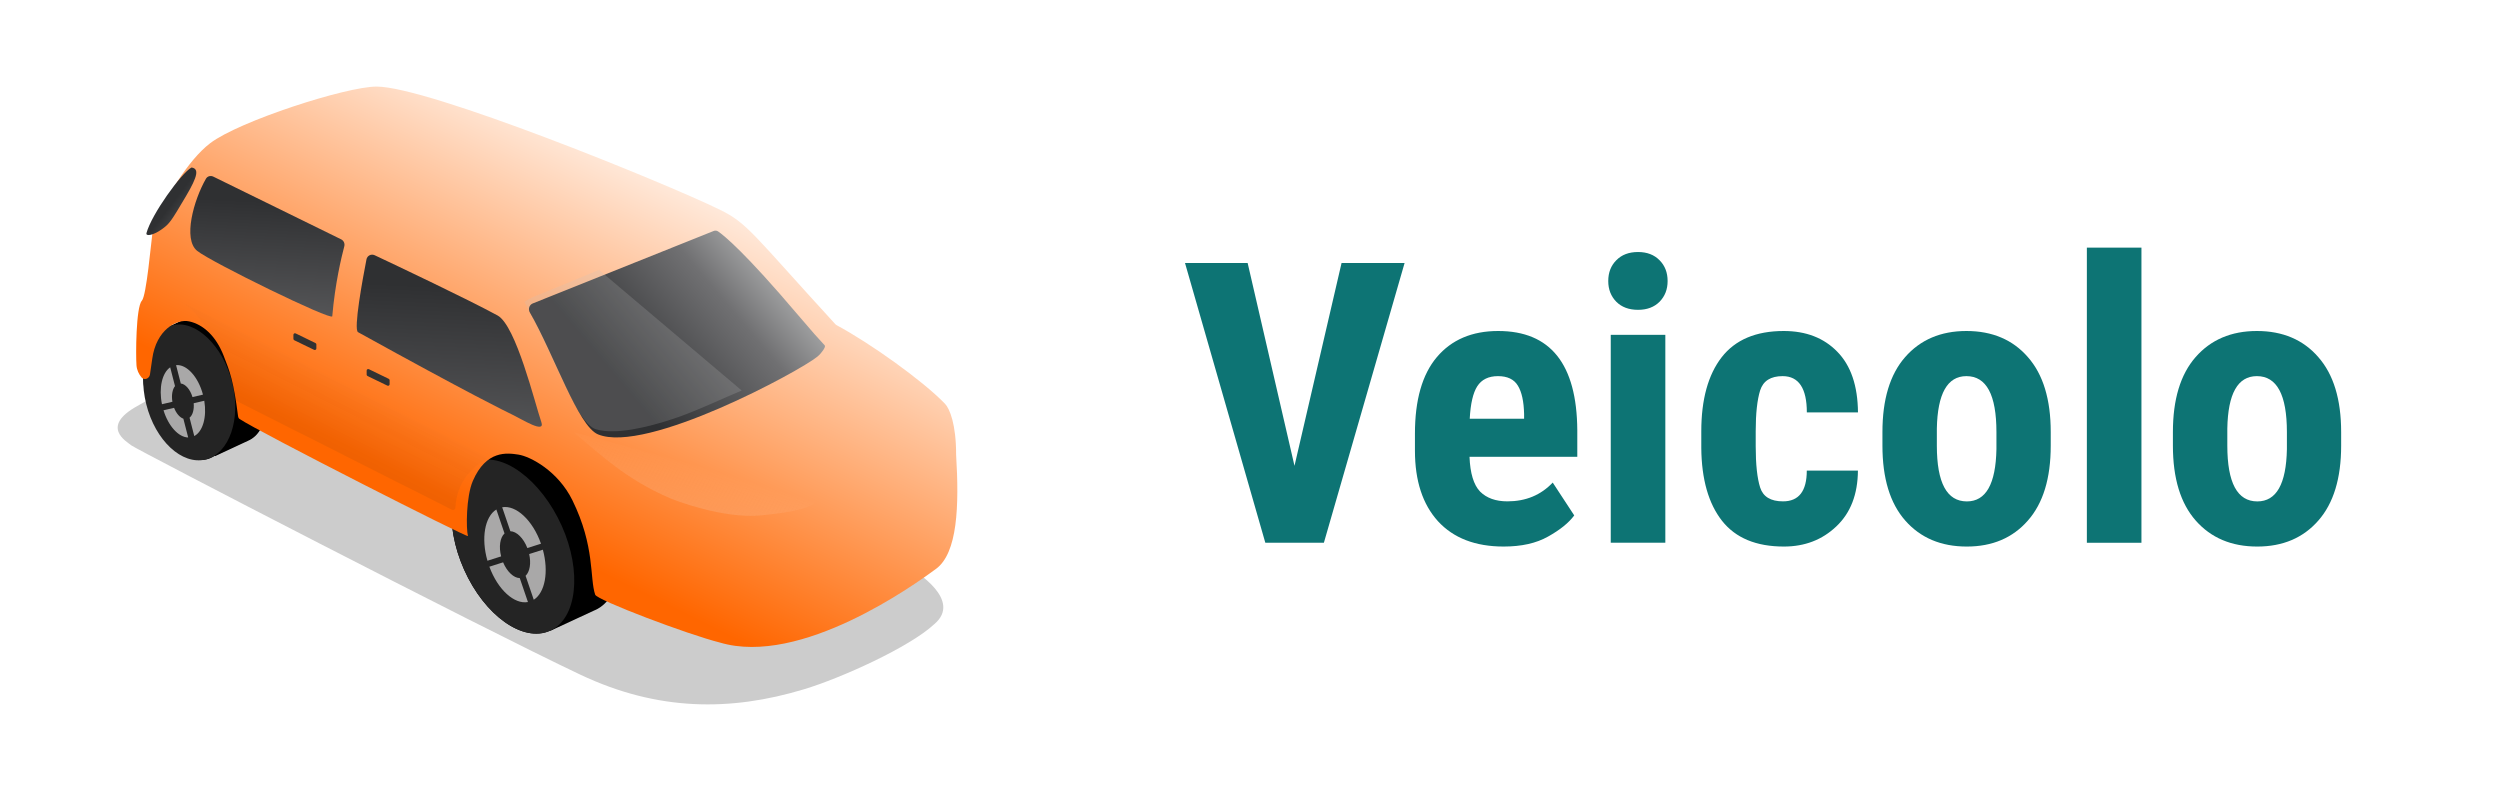 <?xml version="1.0" encoding="UTF-8" standalone="no"?>
<!-- Created with Inkscape (http://www.inkscape.org/) -->

<svg
   width="170"
   height="54"
   viewBox="0 0 44.979 14.287"
   version="1.1"
   id="svg1"
   inkscape:version="1.3.2 (091e20ef0f, 2023-11-25)"
   sodipodi:docname="veichle-logo-show.svg"
   xml:space="preserve"
   xmlns:inkscape="http://www.inkscape.org/namespaces/inkscape"
   xmlns:sodipodi="http://sodipodi.sourceforge.net/DTD/sodipodi-0.dtd"
   xmlns="http://www.w3.org/2000/svg"
   xmlns:svg="http://www.w3.org/2000/svg"><sodipodi:namedview
     id="namedview1"
     pagecolor="#ffffff"
     bordercolor="#000000"
     borderopacity="0.25"
     inkscape:showpageshadow="false"
     inkscape:pageopacity="0.0"
     inkscape:pagecheckerboard="0"
     inkscape:deskcolor="#d1d1d1"
     inkscape:document-units="px"
     inkscape:zoom="3.026175"
     inkscape:cx="212.47945"
     inkscape:cy="-11.07008"
     inkscape:window-width="2528"
     inkscape:window-height="1404"
     inkscape:window-x="2592"
     inkscape:window-y="0"
     inkscape:window-maximized="1"
     inkscape:current-layer="layer1" /><defs
     id="defs1"><inkscape:path-effect
   effect="fillet_chamfer"
   id="path-effect1"
   is_visible="true"
   lpeversion="1"
   nodesatellites_param="F,0,0,1,0,16.416,0,1 @ F,0,0,1,0,17.567,0,1 @ F,0,0,1,0,16.166,0,1 @ F,0,0,1,0,12.027,0,1"
   radius="0"
   unit="px"
   method="auto"
   mode="F"
   chamfer_steps="1"
   flexible="false"
   use_knot_distance="true"
   apply_no_radius="true"
   apply_with_radius="true"
   only_selected="false"
   hide_knots="false" />
	
	
	
	
	

		
		
	
	
	
	
	
	
	
	
	
	
	
	
	
	
	
	
	
	
	
	
	
	
	
	
	
	
	
	
	
	
	
	
	
	
	
	
	
	
	
	
	
	
	
	
	
<style
   id="style1">.cls-1{fill:#ffffff;}.cls-2{fill:#e5e5e5;}.cls-3{fill:#426572;}.cls-4{fill:#fbc907;}.cls-5{fill:#f3a70f;}.cls-6{fill:#f9f9f9;}.cls-7{opacity:0.5;}.cls-8{fill:#7490a8;}</style><filter
   id="filter0_f_3_98"
   x="14.011"
   y="259.16"
   width="948.401"
   height="463.84"
   filterUnits="userSpaceOnUse"
   color-interpolation-filters="sRGB"><feFlood
     flood-opacity="0"
     result="BackgroundImageFix"
     id="feFlood28" /><feBlend
     mode="normal"
     in="SourceGraphic"
     in2="BackgroundImageFix"
     result="shape"
     id="feBlend28" /><feGaussianBlur
     stdDeviation="5"
     result="effect1_foregroundBlur_3_98"
     id="feGaussianBlur28" /></filter><filter
   id="filter1_i_3_98"
   x="420.015"
   y="469.567"
   width="104.486"
   height="146.476"
   filterUnits="userSpaceOnUse"
   color-interpolation-filters="sRGB"><feFlood
     flood-opacity="0"
     result="BackgroundImageFix"
     id="feFlood29" /><feBlend
     mode="normal"
     in="SourceGraphic"
     in2="BackgroundImageFix"
     result="shape"
     id="feBlend29" /><feColorMatrix
     in="SourceAlpha"
     type="matrix"
     values="0 0 0 0 0 0 0 0 0 0 0 0 0 0 0 0 0 0 127 0"
     result="hardAlpha"
     id="feColorMatrix29" /><feMorphology
     radius="1.173"
     operator="erode"
     in="SourceAlpha"
     result="effect1_innerShadow_3_98"
     id="feMorphology29" /><feOffset
     id="feOffset29" /><feGaussianBlur
     stdDeviation="0.587"
     id="feGaussianBlur29" /><feComposite
     in2="hardAlpha"
     operator="arithmetic"
     k2="-1"
     k3="1"
     id="feComposite29" /><feColorMatrix
     type="matrix"
     values="0 0 0 0 0 0 0 0 0 0 0 0 0 0 0 0 0 0 0.25 0"
     id="feColorMatrix30" /><feBlend
     mode="normal"
     in2="shape"
     result="effect1_innerShadow_3_98"
     id="feBlend30" /></filter><filter
   id="filter2_di_3_98"
   x="425.33"
   y="481.707"
   width="91.053"
   height="124.307"
   filterUnits="userSpaceOnUse"
   color-interpolation-filters="sRGB"><feFlood
     flood-opacity="0"
     result="BackgroundImageFix"
     id="feFlood30" /><feColorMatrix
     in="SourceAlpha"
     type="matrix"
     values="0 0 0 0 0 0 0 0 0 0 0 0 0 0 0 0 0 0 127 0"
     result="hardAlpha"
     id="feColorMatrix31" /><feOffset
     dy="0.469"
     id="feOffset31" /><feGaussianBlur
     stdDeviation="0.352"
     id="feGaussianBlur31" /><feColorMatrix
     type="matrix"
     values="0 0 0 0 1 0 0 0 0 1 0 0 0 0 1 0 0 0 0.41 0"
     id="feColorMatrix32" /><feBlend
     mode="normal"
     in2="BackgroundImageFix"
     result="effect1_dropShadow_3_98"
     id="feBlend32" /><feBlend
     mode="normal"
     in="SourceGraphic"
     in2="effect1_dropShadow_3_98"
     result="shape"
     id="feBlend33" /><feColorMatrix
     in="SourceAlpha"
     type="matrix"
     values="0 0 0 0 0 0 0 0 0 0 0 0 0 0 0 0 0 0 127 0"
     result="hardAlpha"
     id="feColorMatrix33" /><feOffset
     dx="-3.52"
     dy="2.346"
     id="feOffset33" /><feGaussianBlur
     stdDeviation="1.76"
     id="feGaussianBlur33" /><feComposite
     in2="hardAlpha"
     operator="arithmetic"
     k2="-1"
     k3="1"
     id="feComposite33" /><feColorMatrix
     type="matrix"
     values="0 0 0 0 0 0 0 0 0 0 0 0 0 0 0 0 0 0 0.25 0"
     id="feColorMatrix34" /><feBlend
     mode="normal"
     in2="shape"
     result="effect2_innerShadow_3_98"
     id="feBlend34" /></filter><filter
   id="filter3_i_3_98"
   x="426.184"
   y="470.404"
   width="93.265"
   height="144.795"
   filterUnits="userSpaceOnUse"
   color-interpolation-filters="sRGB"><feFlood
     flood-opacity="0"
     result="BackgroundImageFix"
     id="feFlood34" /><feBlend
     mode="normal"
     in="SourceGraphic"
     in2="BackgroundImageFix"
     result="shape"
     id="feBlend35" /><feColorMatrix
     in="SourceAlpha"
     type="matrix"
     values="0 0 0 0 0 0 0 0 0 0 0 0 0 0 0 0 0 0 127 0"
     result="hardAlpha"
     id="feColorMatrix35" /><feMorphology
     radius="1.563"
     operator="erode"
     in="SourceAlpha"
     result="effect1_innerShadow_3_98"
     id="feMorphology35" /><feOffset
     id="feOffset35" /><feGaussianBlur
     stdDeviation="0.782"
     id="feGaussianBlur35" /><feComposite
     in2="hardAlpha"
     operator="arithmetic"
     k2="-1"
     k3="1"
     id="feComposite35" /><feColorMatrix
     type="matrix"
     values="0 0 0 0 0 0 0 0 0 0 0 0 0 0 0 0 0 0 0.25 0"
     id="feColorMatrix36" /><feBlend
     mode="normal"
     in2="shape"
     result="effect1_innerShadow_3_98"
     id="feBlend36" /></filter><filter
   id="filter4_di_3_98"
   x="436.262"
   y="489.025"
   width="71.707"
   height="108.653"
   filterUnits="userSpaceOnUse"
   color-interpolation-filters="sRGB"><feFlood
     flood-opacity="0"
     result="BackgroundImageFix"
     id="feFlood36" /><feColorMatrix
     in="SourceAlpha"
     type="matrix"
     values="0 0 0 0 0 0 0 0 0 0 0 0 0 0 0 0 0 0 127 0"
     result="hardAlpha"
     id="feColorMatrix37" /><feOffset
     dy="0.533"
     id="feOffset37" /><feGaussianBlur
     stdDeviation="0.333"
     id="feGaussianBlur37" /><feColorMatrix
     type="matrix"
     values="0 0 0 0 1 0 0 0 0 1 0 0 0 0 1 0 0 0 0.59 0"
     id="feColorMatrix38" /><feBlend
     mode="normal"
     in2="BackgroundImageFix"
     result="effect1_dropShadow_3_98"
     id="feBlend38" /><feBlend
     mode="normal"
     in="SourceGraphic"
     in2="effect1_dropShadow_3_98"
     result="shape"
     id="feBlend39" /><feColorMatrix
     in="SourceAlpha"
     type="matrix"
     values="0 0 0 0 0 0 0 0 0 0 0 0 0 0 0 0 0 0 127 0"
     result="hardAlpha"
     id="feColorMatrix39" /><feOffset
     dx="-1.999"
     dy="1.333"
     id="feOffset39" /><feGaussianBlur
     stdDeviation="1"
     id="feGaussianBlur39" /><feComposite
     in2="hardAlpha"
     operator="arithmetic"
     k2="-1"
     k3="1"
     id="feComposite39" /><feColorMatrix
     type="matrix"
     values="0 0 0 0 0 0 0 0 0 0 0 0 0 0 0 0 0 0 0.25 0"
     id="feColorMatrix40" /><feBlend
     mode="normal"
     in2="shape"
     result="effect2_innerShadow_3_98"
     id="feBlend40" /></filter><filter
   id="filter5_i_3_98"
   x="62.69"
   y="313.091"
   width="78.275"
   height="109.731"
   filterUnits="userSpaceOnUse"
   color-interpolation-filters="sRGB"><feFlood
     flood-opacity="0"
     result="BackgroundImageFix"
     id="feFlood40" /><feBlend
     mode="normal"
     in="SourceGraphic"
     in2="BackgroundImageFix"
     result="shape"
     id="feBlend41" /><feColorMatrix
     in="SourceAlpha"
     type="matrix"
     values="0 0 0 0 0 0 0 0 0 0 0 0 0 0 0 0 0 0 127 0"
     result="hardAlpha"
     id="feColorMatrix41" /><feMorphology
     radius="1.173"
     operator="erode"
     in="SourceAlpha"
     result="effect1_innerShadow_3_98"
     id="feMorphology41" /><feOffset
     id="feOffset41" /><feGaussianBlur
     stdDeviation="0.587"
     id="feGaussianBlur41" /><feComposite
     in2="hardAlpha"
     operator="arithmetic"
     k2="-1"
     k3="1"
     id="feComposite41" /><feColorMatrix
     type="matrix"
     values="0 0 0 0 0 0 0 0 0 0 0 0 0 0 0 0 0 0 0.25 0"
     id="feColorMatrix42" /><feBlend
     mode="normal"
     in2="shape"
     result="effect1_innerShadow_3_98"
     id="feBlend42" /></filter><filter
   id="filter6_di_3_98"
   x="65.764"
   y="322.127"
   width="69.263"
   height="93.77"
   filterUnits="userSpaceOnUse"
   color-interpolation-filters="sRGB"><feFlood
     flood-opacity="0"
     result="BackgroundImageFix"
     id="feFlood42" /><feColorMatrix
     in="SourceAlpha"
     type="matrix"
     values="0 0 0 0 0 0 0 0 0 0 0 0 0 0 0 0 0 0 127 0"
     result="hardAlpha"
     id="feColorMatrix43" /><feOffset
     dy="0.469"
     id="feOffset43" /><feGaussianBlur
     stdDeviation="0.352"
     id="feGaussianBlur43" /><feColorMatrix
     type="matrix"
     values="0 0 0 0 1 0 0 0 0 1 0 0 0 0 1 0 0 0 0.41 0"
     id="feColorMatrix44" /><feBlend
     mode="normal"
     in2="BackgroundImageFix"
     result="effect1_dropShadow_3_98"
     id="feBlend44" /><feBlend
     mode="normal"
     in="SourceGraphic"
     in2="effect1_dropShadow_3_98"
     result="shape"
     id="feBlend45" /><feColorMatrix
     in="SourceAlpha"
     type="matrix"
     values="0 0 0 0 0 0 0 0 0 0 0 0 0 0 0 0 0 0 127 0"
     result="hardAlpha"
     id="feColorMatrix45" /><feOffset
     dx="-3.52"
     dy="2.346"
     id="feOffset45" /><feGaussianBlur
     stdDeviation="1.76"
     id="feGaussianBlur45" /><feComposite
     in2="hardAlpha"
     operator="arithmetic"
     k2="-1"
     k3="1"
     id="feComposite45" /><feColorMatrix
     type="matrix"
     values="0 0 0 0 0 0 0 0 0 0 0 0 0 0 0 0 0 0 0.25 0"
     id="feColorMatrix46" /><feBlend
     mode="normal"
     in2="shape"
     result="effect2_innerShadow_3_98"
     id="feBlend46" /></filter><filter
   id="filter7_i_3_98"
   x="65.618"
   y="315.293"
   width="67.415"
   height="110.011"
   filterUnits="userSpaceOnUse"
   color-interpolation-filters="sRGB"><feFlood
     flood-opacity="0"
     result="BackgroundImageFix"
     id="feFlood46" /><feBlend
     mode="normal"
     in="SourceGraphic"
     in2="BackgroundImageFix"
     result="shape"
     id="feBlend47" /><feColorMatrix
     in="SourceAlpha"
     type="matrix"
     values="0 0 0 0 0 0 0 0 0 0 0 0 0 0 0 0 0 0 127 0"
     result="hardAlpha"
     id="feColorMatrix47" /><feMorphology
     radius="1.563"
     operator="erode"
     in="SourceAlpha"
     result="effect1_innerShadow_3_98"
     id="feMorphology47" /><feOffset
     id="feOffset47" /><feGaussianBlur
     stdDeviation="0.782"
     id="feGaussianBlur47" /><feComposite
     in2="hardAlpha"
     operator="arithmetic"
     k2="-1"
     k3="1"
     id="feComposite47" /><feColorMatrix
     type="matrix"
     values="0 0 0 0 0 0 0 0 0 0 0 0 0 0 0 0 0 0 0.25 0"
     id="feColorMatrix48" /><feBlend
     mode="normal"
     in2="shape"
     result="effect1_innerShadow_3_98"
     id="feBlend48" /></filter><filter
   id="filter8_di_3_98"
   x="72.403"
   y="329.44"
   width="52.571"
   height="82.899"
   filterUnits="userSpaceOnUse"
   color-interpolation-filters="sRGB"><feFlood
     flood-opacity="0"
     result="BackgroundImageFix"
     id="feFlood48" /><feColorMatrix
     in="SourceAlpha"
     type="matrix"
     values="0 0 0 0 0 0 0 0 0 0 0 0 0 0 0 0 0 0 127 0"
     result="hardAlpha"
     id="feColorMatrix49" /><feOffset
     dy="0.533"
     id="feOffset49" /><feGaussianBlur
     stdDeviation="0.333"
     id="feGaussianBlur49" /><feColorMatrix
     type="matrix"
     values="0 0 0 0 1 0 0 0 0 1 0 0 0 0 1 0 0 0 0.59 0"
     id="feColorMatrix50" /><feBlend
     mode="normal"
     in2="BackgroundImageFix"
     result="effect1_dropShadow_3_98"
     id="feBlend50" /><feBlend
     mode="normal"
     in="SourceGraphic"
     in2="effect1_dropShadow_3_98"
     result="shape"
     id="feBlend51" /><feColorMatrix
     in="SourceAlpha"
     type="matrix"
     values="0 0 0 0 0 0 0 0 0 0 0 0 0 0 0 0 0 0 127 0"
     result="hardAlpha"
     id="feColorMatrix51" /><feOffset
     dx="-1.999"
     dy="1.333"
     id="feOffset51" /><feGaussianBlur
     stdDeviation="1"
     id="feGaussianBlur51" /><feComposite
     in2="hardAlpha"
     operator="arithmetic"
     k2="-1"
     k3="1"
     id="feComposite51" /><feColorMatrix
     type="matrix"
     values="0 0 0 0 0 0 0 0 0 0 0 0 0 0 0 0 0 0 0.25 0"
     id="feColorMatrix52" /><feBlend
     mode="normal"
     in2="shape"
     result="effect2_innerShadow_3_98"
     id="feBlend52" /></filter><filter
   id="filter9_ii_3_98"
   x="35.421"
   y="19.841"
   width="932.765"
   height="642.639"
   filterUnits="userSpaceOnUse"
   color-interpolation-filters="sRGB"><feFlood
     flood-opacity="0"
     result="BackgroundImageFix"
     id="feFlood52" /><feBlend
     mode="normal"
     in="SourceGraphic"
     in2="BackgroundImageFix"
     result="shape"
     id="feBlend53" /><feColorMatrix
     in="SourceAlpha"
     type="matrix"
     values="0 0 0 0 0 0 0 0 0 0 0 0 0 0 0 0 0 0 127 0"
     result="hardAlpha"
     id="feColorMatrix53" /><feOffset
     dx="9.38"
     dy="-12.507"
     id="feOffset53" /><feGaussianBlur
     stdDeviation="37.52"
     id="feGaussianBlur53" /><feComposite
     in2="hardAlpha"
     operator="arithmetic"
     k2="-1"
     k3="1"
     id="feComposite53" /><feColorMatrix
     type="matrix"
     values="0 0 0 0 0 0 0 0 0 0 0 0 0 0 0 0 0 0 0.07 0"
     id="feColorMatrix54" /><feBlend
     mode="normal"
     in2="shape"
     result="effect1_innerShadow_3_98"
     id="feBlend54" /><feColorMatrix
     in="SourceAlpha"
     type="matrix"
     values="0 0 0 0 0 0 0 0 0 0 0 0 0 0 0 0 0 0 127 0"
     result="hardAlpha"
     id="feColorMatrix55" /><feOffset
     dy="-1.563"
     id="feOffset55" /><feGaussianBlur
     stdDeviation="3.127"
     id="feGaussianBlur55" /><feComposite
     in2="hardAlpha"
     operator="arithmetic"
     k2="-1"
     k3="1"
     id="feComposite55" /><feColorMatrix
     type="matrix"
     values="0 0 0 0 0 0 0 0 0 0 0 0 0 0 0 0 0 0 0.09 0"
     id="feColorMatrix56" /><feBlend
     mode="normal"
     in2="effect1_innerShadow_3_98"
     result="effect2_innerShadow_3_98"
     id="feBlend56" /></filter><filter
   id="filter10_ddii_3_98"
   x="636.538"
   y="381.824"
   width="322.12"
   height="196.447"
   filterUnits="userSpaceOnUse"
   color-interpolation-filters="sRGB"><feFlood
     flood-opacity="0"
     result="BackgroundImageFix"
     id="feFlood56" /><feColorMatrix
     in="SourceAlpha"
     type="matrix"
     values="0 0 0 0 0 0 0 0 0 0 0 0 0 0 0 0 0 0 127 0"
     result="hardAlpha"
     id="feColorMatrix57" /><feOffset
     dy="1.071"
     id="feOffset57" /><feGaussianBlur
     stdDeviation="0.714"
     id="feGaussianBlur57" /><feColorMatrix
     type="matrix"
     values="0 0 0 0 0 0 0 0 0 0 0 0 0 0 0 0 0 0 0.57 0"
     id="feColorMatrix58" /><feBlend
     mode="normal"
     in2="BackgroundImageFix"
     result="effect1_dropShadow_3_98"
     id="feBlend58" /><feColorMatrix
     in="SourceAlpha"
     type="matrix"
     values="0 0 0 0 0 0 0 0 0 0 0 0 0 0 0 0 0 0 127 0"
     result="hardAlpha"
     id="feColorMatrix59" /><feOffset
     dy="-0.714"
     id="feOffset59" /><feGaussianBlur
     stdDeviation="0.714"
     id="feGaussianBlur59" /><feColorMatrix
     type="matrix"
     values="0 0 0 0 0 0 0 0 0 0 0 0 0 0 0 0 0 0 1 0"
     id="feColorMatrix60" /><feBlend
     mode="normal"
     in2="effect1_dropShadow_3_98"
     result="effect2_dropShadow_3_98"
     id="feBlend60" /><feBlend
     mode="normal"
     in="SourceGraphic"
     in2="effect2_dropShadow_3_98"
     result="shape"
     id="feBlend61" /><feColorMatrix
     in="SourceAlpha"
     type="matrix"
     values="0 0 0 0 0 0 0 0 0 0 0 0 0 0 0 0 0 0 127 0"
     result="hardAlpha"
     id="feColorMatrix61" /><feOffset
     dy="9.846"
     id="feOffset61" /><feGaussianBlur
     stdDeviation="10.034"
     id="feGaussianBlur61" /><feComposite
     in2="hardAlpha"
     operator="arithmetic"
     k2="-1"
     k3="1"
     id="feComposite61" /><feColorMatrix
     type="matrix"
     values="0 0 0 0 0 0 0 0 0 0 0 0 0 0 0 0 0 0 1 0"
     id="feColorMatrix62" /><feBlend
     mode="normal"
     in2="shape"
     result="effect3_innerShadow_3_98"
     id="feBlend62" /><feColorMatrix
     in="SourceAlpha"
     type="matrix"
     values="0 0 0 0 0 0 0 0 0 0 0 0 0 0 0 0 0 0 127 0"
     result="hardAlpha"
     id="feColorMatrix63" /><feOffset
     dy="-1.073"
     id="feOffset63" /><feGaussianBlur
     stdDeviation="1.073"
     id="feGaussianBlur63" /><feComposite
     in2="hardAlpha"
     operator="arithmetic"
     k2="-1"
     k3="1"
     id="feComposite63" /><feColorMatrix
     type="matrix"
     values="0 0 0 0 0 0 0 0 0 0 0 0 0 0 0 0 0 0 1 0"
     id="feColorMatrix64" /><feBlend
     mode="normal"
     in2="effect3_innerShadow_3_98"
     result="effect4_innerShadow_3_98"
     id="feBlend64" /></filter><filter
   id="filter11_ddii_3_98"
   x="636.534"
   y="381.824"
   width="322.121"
   height="196.447"
   filterUnits="userSpaceOnUse"
   color-interpolation-filters="sRGB"><feFlood
     flood-opacity="0"
     result="BackgroundImageFix"
     id="feFlood64" /><feColorMatrix
     in="SourceAlpha"
     type="matrix"
     values="0 0 0 0 0 0 0 0 0 0 0 0 0 0 0 0 0 0 127 0"
     result="hardAlpha"
     id="feColorMatrix65" /><feOffset
     dy="1.071"
     id="feOffset65" /><feGaussianBlur
     stdDeviation="0.714"
     id="feGaussianBlur65" /><feColorMatrix
     type="matrix"
     values="0 0 0 0 0 0 0 0 0 0 0 0 0 0 0 0 0 0 0.57 0"
     id="feColorMatrix66" /><feBlend
     mode="normal"
     in2="BackgroundImageFix"
     result="effect1_dropShadow_3_98"
     id="feBlend66" /><feColorMatrix
     in="SourceAlpha"
     type="matrix"
     values="0 0 0 0 0 0 0 0 0 0 0 0 0 0 0 0 0 0 127 0"
     result="hardAlpha"
     id="feColorMatrix67" /><feOffset
     dy="-0.714"
     id="feOffset67" /><feGaussianBlur
     stdDeviation="0.714"
     id="feGaussianBlur67" /><feColorMatrix
     type="matrix"
     values="0 0 0 0 0 0 0 0 0 0 0 0 0 0 0 0 0 0 1 0"
     id="feColorMatrix68" /><feBlend
     mode="normal"
     in2="effect1_dropShadow_3_98"
     result="effect2_dropShadow_3_98"
     id="feBlend68" /><feBlend
     mode="normal"
     in="SourceGraphic"
     in2="effect2_dropShadow_3_98"
     result="shape"
     id="feBlend69" /><feColorMatrix
     in="SourceAlpha"
     type="matrix"
     values="0 0 0 0 0 0 0 0 0 0 0 0 0 0 0 0 0 0 127 0"
     result="hardAlpha"
     id="feColorMatrix69" /><feOffset
     dy="9.846"
     id="feOffset69" /><feGaussianBlur
     stdDeviation="10.034"
     id="feGaussianBlur69" /><feComposite
     in2="hardAlpha"
     operator="arithmetic"
     k2="-1"
     k3="1"
     id="feComposite69" /><feColorMatrix
     type="matrix"
     values="0 0 0 0 0 0 0 0 0 0 0 0 0 0 0 0 0 0 1 0"
     id="feColorMatrix70" /><feBlend
     mode="normal"
     in2="shape"
     result="effect3_innerShadow_3_98"
     id="feBlend70" /><feColorMatrix
     in="SourceAlpha"
     type="matrix"
     values="0 0 0 0 0 0 0 0 0 0 0 0 0 0 0 0 0 0 127 0"
     result="hardAlpha"
     id="feColorMatrix71" /><feOffset
     dy="-1.073"
     id="feOffset71" /><feGaussianBlur
     stdDeviation="1.073"
     id="feGaussianBlur71" /><feComposite
     in2="hardAlpha"
     operator="arithmetic"
     k2="-1"
     k3="1"
     id="feComposite71" /><feColorMatrix
     type="matrix"
     values="0 0 0 0 0 0 0 0 0 0 0 0 0 0 0 0 0 0 1 0"
     id="feColorMatrix72" /><feBlend
     mode="normal"
     in2="effect3_innerShadow_3_98"
     result="effect4_innerShadow_3_98"
     id="feBlend72" /></filter><filter
   id="filter12_d_3_98"
   x="922.135"
   y="394.157"
   width="30.181"
   height="38.177"
   filterUnits="userSpaceOnUse"
   color-interpolation-filters="sRGB"><feFlood
     flood-opacity="0"
     result="BackgroundImageFix"
     id="feFlood72" /><feColorMatrix
     in="SourceAlpha"
     type="matrix"
     values="0 0 0 0 0 0 0 0 0 0 0 0 0 0 0 0 0 0 127 0"
     result="hardAlpha"
     id="feColorMatrix73" /><feOffset
     dx="1.138"
     dy="1.414"
     id="feOffset73" /><feGaussianBlur
     stdDeviation="0.707"
     id="feGaussianBlur73" /><feColorMatrix
     type="matrix"
     values="0 0 0 0 1 0 0 0 0 1 0 0 0 0 1 0 0 0 0.24 0"
     id="feColorMatrix74" /><feBlend
     mode="normal"
     in2="BackgroundImageFix"
     result="effect1_dropShadow_3_98"
     id="feBlend74" /><feBlend
     mode="normal"
     in="SourceGraphic"
     in2="effect1_dropShadow_3_98"
     result="shape"
     id="feBlend75" /></filter><filter
   id="filter13_d_3_98"
   x="675.297"
   y="501.64"
   width="92.669"
   height="36.057"
   filterUnits="userSpaceOnUse"
   color-interpolation-filters="sRGB"><feFlood
     flood-opacity="0"
     result="BackgroundImageFix"
     id="feFlood75" /><feColorMatrix
     in="SourceAlpha"
     type="matrix"
     values="0 0 0 0 0 0 0 0 0 0 0 0 0 0 0 0 0 0 127 0"
     result="hardAlpha"
     id="feColorMatrix75" /><feOffset
     dx="1.138"
     dy="1.414"
     id="feOffset75" /><feGaussianBlur
     stdDeviation="0.707"
     id="feGaussianBlur75" /><feColorMatrix
     type="matrix"
     values="0 0 0 0 1 0 0 0 0 1 0 0 0 0 1 0 0 0 0.24 0"
     id="feColorMatrix76" /><feBlend
     mode="normal"
     in2="BackgroundImageFix"
     result="effect1_dropShadow_3_98"
     id="feBlend76" /><feBlend
     mode="normal"
     in="SourceGraphic"
     in2="effect1_dropShadow_3_98"
     result="shape"
     id="feBlend77" /></filter><filter
   id="filter14_ddi_3_98"
   x="485.603"
   y="175.002"
   width="338.163"
   height="237.816"
   filterUnits="userSpaceOnUse"
   color-interpolation-filters="sRGB"><feFlood
     flood-opacity="0"
     result="BackgroundImageFix"
     id="feFlood77" /><feColorMatrix
     in="SourceAlpha"
     type="matrix"
     values="0 0 0 0 0 0 0 0 0 0 0 0 0 0 0 0 0 0 127 0"
     result="hardAlpha"
     id="feColorMatrix77" /><feOffset
     dx="-1.751"
     dy="0.875"
     id="feOffset77" /><feGaussianBlur
     stdDeviation="0.875"
     id="feGaussianBlur77" /><feColorMatrix
     type="matrix"
     values="0 0 0 0 1 0 0 0 0 1 0 0 0 0 1 0 0 0 0.28 0"
     id="feColorMatrix78" /><feBlend
     mode="normal"
     in2="BackgroundImageFix"
     result="effect1_dropShadow_3_98"
     id="feBlend78" /><feColorMatrix
     in="SourceAlpha"
     type="matrix"
     values="0 0 0 0 0 0 0 0 0 0 0 0 0 0 0 0 0 0 127 0"
     result="hardAlpha"
     id="feColorMatrix79" /><feOffset
     dy="-0.875"
     id="feOffset79" /><feGaussianBlur
     stdDeviation="0.875"
     id="feGaussianBlur79" /><feColorMatrix
     type="matrix"
     values="0 0 0 0 1 0 0 0 0 1 0 0 0 0 1 0 0 0 0.56 0"
     id="feColorMatrix80" /><feBlend
     mode="normal"
     in2="effect1_dropShadow_3_98"
     result="effect2_dropShadow_3_98"
     id="feBlend80" /><feBlend
     mode="normal"
     in="SourceGraphic"
     in2="effect2_dropShadow_3_98"
     result="shape"
     id="feBlend81" /><feColorMatrix
     in="SourceAlpha"
     type="matrix"
     values="0 0 0 0 0 0 0 0 0 0 0 0 0 0 0 0 0 0 127 0"
     result="hardAlpha"
     id="feColorMatrix81" /><feOffset
     dx="-0.875"
     dy="2.626"
     id="feOffset81" /><feGaussianBlur
     stdDeviation="1.313"
     id="feGaussianBlur81" /><feComposite
     in2="hardAlpha"
     operator="arithmetic"
     k2="-1"
     k3="1"
     id="feComposite81" /><feColorMatrix
     type="matrix"
     values="0 0 0 0 0 0 0 0 0 0 0 0 0 0 0 0 0 0 0.75 0"
     id="feColorMatrix82" /><feBlend
     mode="normal"
     in2="shape"
     result="effect3_innerShadow_3_98"
     id="feBlend82" /></filter><filter
   id="filter15_di_3_98"
   x="292.829"
   y="202.014"
   width="215.08"
   height="197.87"
   filterUnits="userSpaceOnUse"
   color-interpolation-filters="sRGB"><feFlood
     flood-opacity="0"
     result="BackgroundImageFix"
     id="feFlood82" /><feColorMatrix
     in="SourceAlpha"
     type="matrix"
     values="0 0 0 0 0 0 0 0 0 0 0 0 0 0 0 0 0 0 127 0"
     result="hardAlpha"
     id="feColorMatrix83" /><feOffset
     dy="0.905"
     id="feOffset83" /><feGaussianBlur
     stdDeviation="0.453"
     id="feGaussianBlur83" /><feColorMatrix
     type="matrix"
     values="0 0 0 0 0.925 0 0 0 0 0.925 0 0 0 0 0.925 0 0 0 0.37 0"
     id="feColorMatrix84" /><feBlend
     mode="normal"
     in2="BackgroundImageFix"
     result="effect1_dropShadow_3_98"
     id="feBlend84" /><feBlend
     mode="normal"
     in="SourceGraphic"
     in2="effect1_dropShadow_3_98"
     result="shape"
     id="feBlend85" /><feColorMatrix
     in="SourceAlpha"
     type="matrix"
     values="0 0 0 0 0 0 0 0 0 0 0 0 0 0 0 0 0 0 127 0"
     result="hardAlpha"
     id="feColorMatrix85" /><feOffset
     dx="-6.036"
     dy="4.369"
     id="feOffset85" /><feGaussianBlur
     stdDeviation="3.018"
     id="feGaussianBlur85" /><feComposite
     in2="hardAlpha"
     operator="arithmetic"
     k2="-1"
     k3="1"
     id="feComposite85" /><feColorMatrix
     type="matrix"
     values="0 0 0 0 0 0 0 0 0 0 0 0 0 0 0 0 0 0 0.63 0"
     id="feColorMatrix86" /><feBlend
     mode="normal"
     in2="shape"
     result="effect2_innerShadow_3_98"
     id="feBlend86" /></filter><filter
   id="filter16_f_3_98"
   x="512.139"
   y="382.347"
   width="320.85"
   height="143.132"
   filterUnits="userSpaceOnUse"
   color-interpolation-filters="sRGB"><feFlood
     flood-opacity="0"
     result="BackgroundImageFix"
     id="feFlood86" /><feBlend
     mode="normal"
     in="SourceGraphic"
     in2="BackgroundImageFix"
     result="shape"
     id="feBlend87" /><feGaussianBlur
     stdDeviation="12.256"
     result="effect1_foregroundBlur_3_98"
     id="feGaussianBlur87" /></filter><filter
   id="filter17_di_3_98"
   x="303.54"
   y="333.285"
   width="26.7"
   height="21.893"
   filterUnits="userSpaceOnUse"
   color-interpolation-filters="sRGB"><feFlood
     flood-opacity="0"
     result="BackgroundImageFix"
     id="feFlood87" /><feColorMatrix
     in="SourceAlpha"
     type="matrix"
     values="0 0 0 0 0 0 0 0 0 0 0 0 0 0 0 0 0 0 127 0"
     result="hardAlpha"
     id="feColorMatrix87" /><feOffset
     dy="-0.434"
     id="feOffset87" /><feGaussianBlur
     stdDeviation="0.217"
     id="feGaussianBlur88" /><feColorMatrix
     type="matrix"
     values="0 0 0 0 0.788 0 0 0 0 0.788 0 0 0 0 0.788 0 0 0 0.19 0"
     id="feColorMatrix88" /><feBlend
     mode="normal"
     in2="BackgroundImageFix"
     result="effect1_dropShadow_3_98"
     id="feBlend88" /><feBlend
     mode="normal"
     in="SourceGraphic"
     in2="effect1_dropShadow_3_98"
     result="shape"
     id="feBlend89" /><feColorMatrix
     in="SourceAlpha"
     type="matrix"
     values="0 0 0 0 0 0 0 0 0 0 0 0 0 0 0 0 0 0 127 0"
     result="hardAlpha"
     id="feColorMatrix89" /><feOffset
     dy="2.171"
     id="feOffset89" /><feGaussianBlur
     stdDeviation="1.085"
     id="feGaussianBlur89" /><feComposite
     in2="hardAlpha"
     operator="arithmetic"
     k2="-1"
     k3="1"
     id="feComposite89" /><feColorMatrix
     type="matrix"
     values="0 0 0 0 0 0 0 0 0 0 0 0 0 0 0 0 0 0 0.74 0"
     id="feColorMatrix90" /><feBlend
     mode="normal"
     in2="shape"
     result="effect2_innerShadow_3_98"
     id="feBlend90" /></filter><filter
   id="filter18_di_3_98"
   x="221.176"
   y="293.051"
   width="26.7"
   height="21.893"
   filterUnits="userSpaceOnUse"
   color-interpolation-filters="sRGB"><feFlood
     flood-opacity="0"
     result="BackgroundImageFix"
     id="feFlood90" /><feColorMatrix
     in="SourceAlpha"
     type="matrix"
     values="0 0 0 0 0 0 0 0 0 0 0 0 0 0 0 0 0 0 127 0"
     result="hardAlpha"
     id="feColorMatrix91" /><feOffset
     dy="-0.434"
     id="feOffset91" /><feGaussianBlur
     stdDeviation="0.217"
     id="feGaussianBlur91" /><feColorMatrix
     type="matrix"
     values="0 0 0 0 0.788 0 0 0 0 0.788 0 0 0 0 0.788 0 0 0 0.19 0"
     id="feColorMatrix92" /><feBlend
     mode="normal"
     in2="BackgroundImageFix"
     result="effect1_dropShadow_3_98"
     id="feBlend92" /><feBlend
     mode="normal"
     in="SourceGraphic"
     in2="effect1_dropShadow_3_98"
     result="shape"
     id="feBlend93" /><feColorMatrix
     in="SourceAlpha"
     type="matrix"
     values="0 0 0 0 0 0 0 0 0 0 0 0 0 0 0 0 0 0 127 0"
     result="hardAlpha"
     id="feColorMatrix93" /><feOffset
     dy="2.171"
     id="feOffset93" /><feGaussianBlur
     stdDeviation="1.085"
     id="feGaussianBlur93" /><feComposite
     in2="hardAlpha"
     operator="arithmetic"
     k2="-1"
     k3="1"
     id="feComposite93" /><feColorMatrix
     type="matrix"
     values="0 0 0 0 0 0 0 0 0 0 0 0 0 0 0 0 0 0 0.74 0"
     id="feColorMatrix94" /><feBlend
     mode="normal"
     in2="shape"
     result="effect2_innerShadow_3_98"
     id="feBlend94" /></filter><filter
   id="filter19_di_3_98"
   x="105.685"
   y="113.576"
   width="180.321"
   height="162.407"
   filterUnits="userSpaceOnUse"
   color-interpolation-filters="sRGB"><feFlood
     flood-opacity="0"
     result="BackgroundImageFix"
     id="feFlood94" /><feColorMatrix
     in="SourceAlpha"
     type="matrix"
     values="0 0 0 0 0 0 0 0 0 0 0 0 0 0 0 0 0 0 127 0"
     result="hardAlpha"
     id="feColorMatrix95" /><feOffset
     dy="0.905"
     id="feOffset95" /><feGaussianBlur
     stdDeviation="0.453"
     id="feGaussianBlur95" /><feColorMatrix
     type="matrix"
     values="0 0 0 0 0.925 0 0 0 0 0.925 0 0 0 0 0.925 0 0 0 0.37 0"
     id="feColorMatrix96" /><feBlend
     mode="normal"
     in2="BackgroundImageFix"
     result="effect1_dropShadow_3_98"
     id="feBlend96" /><feBlend
     mode="normal"
     in="SourceGraphic"
     in2="effect1_dropShadow_3_98"
     result="shape"
     id="feBlend97" /><feColorMatrix
     in="SourceAlpha"
     type="matrix"
     values="0 0 0 0 0 0 0 0 0 0 0 0 0 0 0 0 0 0 127 0"
     result="hardAlpha"
     id="feColorMatrix97" /><feOffset
     dx="-6.036"
     dy="4.369"
     id="feOffset97" /><feGaussianBlur
     stdDeviation="3.018"
     id="feGaussianBlur97" /><feComposite
     in2="hardAlpha"
     operator="arithmetic"
     k2="-1"
     k3="1"
     id="feComposite97" /><feColorMatrix
     type="matrix"
     values="0 0 0 0 0 0 0 0 0 0 0 0 0 0 0 0 0 0 0.63 0"
     id="feColorMatrix98" /><feBlend
     mode="normal"
     in2="shape"
     result="effect2_innerShadow_3_98"
     id="feBlend98" /></filter><filter
   id="filter20_di_3_98"
   x="56.308"
   y="102.612"
   width="61.673"
   height="80.385"
   filterUnits="userSpaceOnUse"
   color-interpolation-filters="sRGB"><feFlood
     flood-opacity="0"
     result="BackgroundImageFix"
     id="feFlood98" /><feColorMatrix
     in="SourceAlpha"
     type="matrix"
     values="0 0 0 0 0 0 0 0 0 0 0 0 0 0 0 0 0 0 127 0"
     result="hardAlpha"
     id="feColorMatrix99" /><feOffset
     dy="1.141"
     id="feOffset99" /><feGaussianBlur
     stdDeviation="0.57"
     id="feGaussianBlur99" /><feColorMatrix
     type="matrix"
     values="0 0 0 0 0.925 0 0 0 0 0.925 0 0 0 0 0.925 0 0 0 0.37 0"
     id="feColorMatrix100" /><feBlend
     mode="normal"
     in2="BackgroundImageFix"
     result="effect1_dropShadow_3_98"
     id="feBlend100" /><feBlend
     mode="normal"
     in="SourceGraphic"
     in2="effect1_dropShadow_3_98"
     result="shape"
     id="feBlend101" /><feColorMatrix
     in="SourceAlpha"
     type="matrix"
     values="0 0 0 0 0 0 0 0 0 0 0 0 0 0 0 0 0 0 127 0"
     result="hardAlpha"
     id="feColorMatrix101" /><feOffset
     dx="-4.412"
     dy="5.515"
     id="feOffset101" /><feGaussianBlur
     stdDeviation="2.206"
     id="feGaussianBlur101" /><feComposite
     in2="hardAlpha"
     operator="arithmetic"
     k2="-1"
     k3="1"
     id="feComposite101" /><feColorMatrix
     type="matrix"
     values="0 0 0 0 0 0 0 0 0 0 0 0 0 0 0 0 0 0 0.8 0"
     id="feColorMatrix102" /><feBlend
     mode="normal"
     in2="shape"
     result="effect2_innerShadow_3_98"
     id="feBlend102" /></filter><filter
   id="filter21_f_3_98"
   x="85.16"
   y="252.578"
   width="357.226"
   height="245.622"
   filterUnits="userSpaceOnUse"
   color-interpolation-filters="sRGB"><feFlood
     flood-opacity="0"
     result="BackgroundImageFix"
     id="feFlood102" /><feBlend
     mode="normal"
     in="SourceGraphic"
     in2="BackgroundImageFix"
     result="shape"
     id="feBlend103" /><feGaussianBlur
     stdDeviation="1.891"
     result="effect1_foregroundBlur_3_98"
     id="feGaussianBlur103" /></filter><linearGradient
   id="paint0_linear_3_98"
   x1="107.616"
   y1="118.217"
   x2="112.974"
   y2="38.521"
   gradientUnits="userSpaceOnUse"><stop
     stop-color="#3F3F3F"
     id="stop103" /><stop
     offset="1"
     stop-color="#5C5C5C"
     id="stop104" /></linearGradient><linearGradient
   id="paint1_linear_3_98"
   x1="100.866"
   y1="113.998"
   x2="106.18"
   y2="37.166"
   gradientUnits="userSpaceOnUse"><stop
     stop-color="#AAAAAA"
     id="stop105" /><stop
     offset="1"
     stop-color="#C2C2C2"
     id="stop106" /></linearGradient><linearGradient
   id="paint2_linear_3_98"
   x1="80.62"
   y1="88.561"
   x2="84.633"
   y2="28.857"
   gradientUnits="userSpaceOnUse"><stop
     stop-color="#3F3F3F"
     id="stop107" /><stop
     offset="1"
     stop-color="#5C5C5C"
     id="stop108" /></linearGradient><linearGradient
   id="paint3_linear_3_98"
   x1="75.562"
   y1="85.401"
   x2="79.543"
   y2="27.843"
   gradientUnits="userSpaceOnUse"><stop
     stop-color="#AAAAAA"
     id="stop109" /><stop
     offset="1"
     stop-color="#C2C2C2"
     id="stop110" /></linearGradient><linearGradient
   id="paint4_linear_3_98"
   x1="383.001"
   y1="492"
   x2="603.784"
   y2="46.32"
   gradientUnits="userSpaceOnUse"><stop
     stop-color="#CECBCB"
     id="stop111"
     style="stop-color:#ff6600;stop-opacity:1"
     offset="0" /><stop
     offset="1"
     stop-color="white"
     id="stop112" /></linearGradient><linearGradient
   id="paint5_linear_3_98"
   x1="411.377"
   y1="594.091"
   x2="70.487"
   y2="20.803"
   gradientUnits="userSpaceOnUse"><stop
     stop-color="#E1E1E1"
     id="stop113" /><stop
     offset="1"
     stop-color="white"
     id="stop114" /></linearGradient><linearGradient
   id="paint6_linear_3_98"
   x1="783.819"
   y1="118.212"
   x2="558.222"
   y2="308.279"
   gradientUnits="userSpaceOnUse"><stop
     stop-color="#E8EAE9"
     id="stop115" /><stop
     offset="0.498"
     stop-color="#707072"
     id="stop116" /><stop
     offset="1"
     stop-color="#2F3032"
     id="stop117" /></linearGradient><linearGradient
   id="paint7_linear_3_98"
   x1="162.81"
   y1="787.395"
   x2="189.052"
   y2="227.814"
   gradientUnits="userSpaceOnUse"><stop
     stop-color="#E8EAE9"
     id="stop118" /><stop
     offset="0.498"
     stop-color="#707072"
     id="stop119" /><stop
     offset="1"
     stop-color="#2F3032"
     id="stop120" /></linearGradient><linearGradient
   id="paint8_linear_3_98"
   x1="665.587"
   y1="509.002"
   x2="684.89"
   y2="446.356"
   gradientUnits="userSpaceOnUse"><stop
     stop-color="#ECEAEA"
     id="stop121" /><stop
     offset="1"
     stop-color="white"
     stop-opacity="0"
     id="stop122" /></linearGradient><linearGradient
   id="paint9_linear_3_98"
   x1="8.018"
   y1="570.297"
   x2="28.937"
   y2="134.135"
   gradientUnits="userSpaceOnUse"><stop
     stop-color="#E8EAE9"
     id="stop123" /><stop
     offset="0.498"
     stop-color="#707072"
     id="stop124" /><stop
     offset="1"
     stop-color="#2F3032"
     id="stop125" /></linearGradient><linearGradient
   id="paint10_linear_3_98"
   x1="116.573"
   y1="286.588"
   x2="30.239"
   y2="221.283"
   gradientUnits="userSpaceOnUse"><stop
     stop-color="#E8EAE9"
     id="stop126" /><stop
     offset="0.498"
     stop-color="#707072"
     id="stop127" /><stop
     offset="1"
     stop-color="#2F3032"
     id="stop128" /></linearGradient><linearGradient
   id="paint11_linear_3_98"
   x1="215.171"
   y1="469.282"
   x2="282.418"
   y2="337.584"
   gradientUnits="userSpaceOnUse"><stop
     stop-color="#040404"
     id="stop129" /><stop
     offset="1"
     stop-color="#3C3C3C"
     stop-opacity="0"
     id="stop130" /></linearGradient><mask
   maskUnits="userSpaceOnUse"
   id="mask1"><g
     id="g2"
     transform="matrix(63.185,0,0,63.185,-109.476,-79.956)"><path
       d="m 13.715,9.372 c -0.389,0.028 -1.105,0.108 -1.814,-0.318 -0.05,-0.03 -0.13,0.041 -0.105,0.093 0.125,0.257 0.278,0.579 0.419,0.652 0.247,0.129 0.955,0.371 1.633,0.249 0.003,-4.59e-4 0.005,-7.76e-4 0.007,-6.65e-4 0.072,0.003 0.256,0.146 0.419,0.209 0.257,0.071 1.38,-0.539 1.663,-0.699 0.598,-0.338 0.828,-0.605 0.86,-0.67 0.05,-0.102 -0.01,-0.307 0,-0.373 0.008,-0.055 0.061,-0.165 0.078,-0.201 0.004,-0.007 0.005,-0.015 0.005,-0.023 -5.7e-4,-0.056 -0.005,-0.29 -0.046,-0.476 -8.23e-4,-0.004 -0.001,-0.008 -0.001,-0.011 -0.002,-0.344 -0.147,-0.578 -0.147,-0.398 0,0.249 -0.064,0.547 -0.245,0.69 -0.003,0.002 -0.005,0.004 -0.008,0.007 -0.099,0.074 -2.188,1.233 -2.72,1.271 z"
       fill="#211f1f"
       id="path1"
       style="stroke-width:0.016" /></g></mask><mask
   maskUnits="userSpaceOnUse"
   id="mask2"><g
     id="g3"
     transform="matrix(63.185,0,0,63.185,-109.476,-79.956)"><path
       d="m 13.715,9.372 c -0.389,0.028 -1.105,0.108 -1.814,-0.318 -0.05,-0.03 -0.13,0.041 -0.105,0.093 0.125,0.257 0.278,0.579 0.419,0.652 0.247,0.129 0.955,0.371 1.633,0.249 0.003,-4.59e-4 0.005,-7.76e-4 0.007,-6.65e-4 0.072,0.003 0.256,0.146 0.419,0.209 0.257,0.071 1.38,-0.539 1.663,-0.699 0.598,-0.338 0.828,-0.605 0.86,-0.67 0.05,-0.102 -0.01,-0.307 0,-0.373 0.008,-0.055 0.061,-0.165 0.078,-0.201 0.004,-0.007 0.005,-0.015 0.005,-0.023 -5.7e-4,-0.056 -0.005,-0.29 -0.046,-0.476 -8.23e-4,-0.004 -0.001,-0.008 -0.001,-0.011 -0.002,-0.344 -0.147,-0.578 -0.147,-0.398 0,0.249 -0.064,0.547 -0.245,0.69 -0.003,0.002 -0.005,0.004 -0.008,0.007 -0.099,0.074 -2.188,1.233 -2.72,1.271 z"
       fill="#211f1f"
       id="path2"
       style="stroke-width:0.016" /></g></mask><mask
   maskUnits="userSpaceOnUse"
   id="mask3"><g
     id="g4"
     transform="matrix(63.185,0,0,63.185,-109.476,-79.956)"><path
       d="m 13.715,9.372 c -0.389,0.028 -1.105,0.108 -1.814,-0.318 -0.05,-0.03 -0.13,0.041 -0.105,0.093 0.125,0.257 0.278,0.579 0.419,0.652 0.247,0.129 0.955,0.371 1.633,0.249 0.003,-4.59e-4 0.005,-7.76e-4 0.007,-6.65e-4 0.072,0.003 0.256,0.146 0.419,0.209 0.257,0.071 1.38,-0.539 1.663,-0.699 0.598,-0.338 0.828,-0.605 0.86,-0.67 0.05,-0.102 -0.01,-0.307 0,-0.373 0.008,-0.055 0.061,-0.165 0.078,-0.201 0.004,-0.007 0.005,-0.015 0.005,-0.023 -5.7e-4,-0.056 -0.005,-0.29 -0.046,-0.476 -8.23e-4,-0.004 -0.001,-0.008 -0.001,-0.011 -0.002,-0.344 -0.147,-0.578 -0.147,-0.398 0,0.249 -0.064,0.547 -0.245,0.69 -0.003,0.002 -0.005,0.004 -0.008,0.007 -0.099,0.074 -2.188,1.233 -2.72,1.271 z"
       fill="#211f1f"
       id="path3"
       style="stroke-width:0.016" /></g></mask></defs><g
     inkscape:label="Livello 1"
     inkscape:groupmode="layer"
     id="layer1"><path
       d="m 37.546,4.455 v 5.31 h 0.982 V 4.455 Z"
       style="font-weight:bold;font-size:7.08px;font-family:'Roboto Condensed';-inkscape-font-specification:'Roboto Condensed,  Bold';letter-spacing:0px;fill:#0d7474;stroke-width:1.991;stroke-linecap:round;stroke-linejoin:round"
       id="path19" /><path
       d="m 35.379,5.955 c -0.461,0 -0.829,0.157 -1.103,0.47 -0.272,0.311 -0.408,0.76 -0.408,1.348 v 0.245 c 0,0.588 0.137,1.037 0.411,1.348 0.274,0.311 0.643,0.467 1.106,0.467 0.461,0 0.827,-0.156 1.099,-0.467 C 36.759,9.055 36.896,8.606 36.896,8.018 V 7.773 c 0,-0.588 -0.137,-1.037 -0.411,-1.348 C 36.213,6.112 35.844,5.955 35.379,5.955 Z m 0,0.812 c 0.36,0 0.54,0.335 0.54,1.006 v 0.308 c -0.012,0.627 -0.189,0.94 -0.532,0.94 -0.36,0 -0.54,-0.334 -0.54,-1.003 V 7.711 c 0.012,-0.629 0.189,-0.944 0.532,-0.944 z"
       style="font-weight:bold;font-size:7.08px;font-family:'Roboto Condensed';-inkscape-font-specification:'Roboto Condensed,  Bold';letter-spacing:0px;fill:#0d7474;stroke-width:1.991;stroke-linecap:round;stroke-linejoin:round"
       id="path25" /><path
       d="m 32.092,5.955 c -0.5,0 -0.872,0.158 -1.117,0.473 -0.244,0.316 -0.366,0.76 -0.366,1.331 V 8.06 c 0.005,0.562 0.129,0.999 0.373,1.31 0.244,0.309 0.615,0.463 1.113,0.463 0.376,0 0.69,-0.121 0.944,-0.363 0.256,-0.242 0.385,-0.576 0.388,-1.003 h -0.92 c 0,0.369 -0.143,0.553 -0.428,0.553 -0.221,0 -0.358,-0.083 -0.411,-0.249 -0.053,-0.166 -0.08,-0.414 -0.08,-0.744 V 7.759 c 0,-0.32 0.027,-0.566 0.08,-0.736 0.055,-0.171 0.19,-0.256 0.404,-0.256 0.29,0 0.436,0.218 0.436,0.653 h 0.92 C 33.424,6.941 33.3,6.577 33.056,6.328 32.814,6.079 32.493,5.955 32.092,5.955 Z"
       style="font-weight:bold;font-size:7.08px;font-family:'Roboto Condensed';-inkscape-font-specification:'Roboto Condensed,  Bold';letter-spacing:0px;fill:#0d7474;stroke-width:1.991;stroke-linecap:round;stroke-linejoin:round"
       id="path24" /><path
       d="M 28.98,6.024 V 9.764 H 29.962 V 6.024 Z"
       style="font-weight:bold;font-size:7.08px;font-family:'Roboto Condensed';-inkscape-font-specification:'Roboto Condensed,  Bold';letter-spacing:0px;fill:#0d7474;stroke-width:1.991;stroke-linecap:round;stroke-linejoin:round"
       id="path26" /><path
       d="m 29.471,4.534 c -0.164,0 -0.294,0.049 -0.391,0.148 -0.097,0.097 -0.145,0.222 -0.145,0.374 0,0.15 0.048,0.274 0.145,0.373 0.097,0.097 0.227,0.145 0.391,0.145 0.161,0 0.29,-0.048 0.387,-0.145 0.097,-0.099 0.145,-0.223 0.145,-0.373 0,-0.152 -0.048,-0.277 -0.145,-0.374 -0.097,-0.099 -0.226,-0.148 -0.387,-0.148 z"
       style="font-weight:bold;font-size:7.08px;font-family:'Roboto Condensed';-inkscape-font-specification:'Roboto Condensed,  Bold';letter-spacing:0px;fill:#0d7474;stroke-width:1.991;stroke-linecap:round;stroke-linejoin:round"
       id="path20" /><path
       d="m 26.954,5.955 c -0.47,0 -0.838,0.157 -1.103,0.47 -0.263,0.311 -0.394,0.77 -0.394,1.376 v 0.307 c 0,0.542 0.138,0.964 0.414,1.269 0.279,0.304 0.673,0.456 1.182,0.456 0.32,0 0.586,-0.059 0.798,-0.179 C 28.067,9.534 28.224,9.407 28.323,9.273 L 27.936,8.682 c -0.214,0.226 -0.486,0.338 -0.816,0.338 -0.21,0 -0.373,-0.059 -0.491,-0.176 -0.115,-0.12 -0.179,-0.329 -0.19,-0.626 h 1.939 V 7.739 C 28.374,7.144 28.253,6.698 28.016,6.401 27.778,6.103 27.425,5.955 26.954,5.955 Z m -0.004,0.812 c 0.171,0 0.291,0.057 0.36,0.173 0.069,0.113 0.106,0.283 0.111,0.508 v 0.086 h -0.978 c 0.014,-0.27 0.059,-0.465 0.135,-0.584 0.078,-0.122 0.203,-0.183 0.373,-0.183 z"
       style="font-weight:bold;font-size:7.08px;font-family:'Roboto Condensed';-inkscape-font-specification:'Roboto Condensed,  Bold';letter-spacing:0px;fill:#0d7474;stroke-width:1.991;stroke-linecap:round;stroke-linejoin:round"
       id="path23" /><path
       d="m 21.32,4.731 1.445,5.033 h 1.054 L 25.271,4.731 H 24.137 L 23.29,8.381 22.447,4.731 Z"
       style="font-weight:bold;font-size:7.08px;font-family:'Roboto Condensed';-inkscape-font-specification:'Roboto Condensed,  Bold';letter-spacing:0px;fill:#0d7474;stroke-width:1.991;stroke-linecap:round;stroke-linejoin:round"
       id="path22" /><path
       d="m 795.8,695.988 c 42.162,-12.728 118.92,-47.509 146.506,-73.251 31.811,-26.944 -20.942,-59.4 -28.77,-63.943 C 905.707,554.252 403.461,303.91 336.359,274.382 269.257,244.855 97.552,348.9 46.101,377.462 4.162,400.743 33.799,417.211 39.391,421.753 c 5.592,4.543 389.584,203.255 504.776,257.768 87.235,41.282 168.874,41.452 251.633,16.467 z"
       fill="#000000"
       fill-opacity="0.2"
       id="path1-3"
       transform="matrix(0.016,0,0,0.016,1.733,1.265)"
       style="filter:url(#filter0_f_3_98)" /><path
       fill-rule="evenodd"
       clip-rule="evenodd"
       d="M 8.545,8.369 9.359,7.992 l 2.372e-4,5.065e-4 c 0.005,-0.003 0.01,-0.005 0.016,-0.007 0.485,-0.218 1.177,0.275 1.545,1.101 0.368,0.826 0.274,1.672 -0.211,1.889 -0.007,0.003 -0.014,0.006 -0.021,0.009 L 9.904,11.348 9.468,10.394 C 9.354,10.242 9.25,10.067 9.164,9.874 9.084,9.696 9.027,9.517 8.989,9.344 Z"
       fill="#000000"
       id="path2-6"
       style="stroke-width:0.016" /><ellipse
       rx="0.962"
       ry="1.636"
       transform="matrix(-0.912,0.409,0.407,0.913,0,0)"
       fill="#000000"
       id="ellipse2"
       cx="-4.417"
       cy="12.772"
       style="stroke-width:0.016" /><path
       fill-rule="evenodd"
       clip-rule="evenodd"
       d="m 473.77,487.398 c 6.696,3.887 13.308,9.727 19.266,17.112 l -13.301,23.104 c -1.876,-2.203 -3.902,-4.016 -5.965,-5.359 z m 0,78.339 c 3.051,1.283 6.066,1.463 8.686,0.288 0.04,-0.018 0.08,-0.037 0.12,-0.055 l 19.417,33.728 c -1.096,0.744 -2.255,1.394 -3.478,1.943 -7.427,3.333 -16.085,2.436 -24.745,-1.817 z m -2.345,32.854 V 564.54 c -2.354,-1.414 -4.675,-3.446 -6.799,-5.979 l -13.041,22.653 c 6.132,7.575 12.952,13.515 19.84,17.377 z m 0,-77.651 v -34.822 c -8.883,-4.537 -17.795,-5.568 -25.412,-2.15 -2.12,0.952 -4.051,2.208 -5.788,3.734 l 19.627,34.093 c 0.67,-0.586 1.414,-1.069 2.23,-1.435 2.808,-1.26 6.069,-0.962 9.343,0.58 z m -33.738,37.381 c 3.476,7.79 7.683,14.827 12.335,20.907 l 13.048,-22.664 c -1.58,-2.179 -3.013,-4.648 -4.219,-7.35 -0.189,-0.425 -0.371,-0.85 -0.544,-1.275 l -22.451,6.033 c 0.574,1.45 1.184,2.9 1.831,4.349 z m 43.616,-28.728 13.294,-23.093 c 4.616,6.053 8.791,13.049 12.244,20.788 0.692,1.55 1.342,3.102 1.951,4.653 l -22.725,6.107 c -0.123,-0.292 -0.249,-0.585 -0.38,-0.877 -1.247,-2.797 -2.739,-5.344 -4.384,-7.578 z m -46.293,22.175 c -4.091,-11.02 -6.108,-21.935 -6.16,-31.747 l 26.597,15.4 c 0.135,3.239 0.803,6.751 2.029,10.31 z m 51.911,-11.518 c 1.48,4.158 2.199,8.262 2.196,11.955 l 26.545,15.37 c 0.226,-10.226 -1.74,-21.762 -6.031,-33.428 z m 28.631,29.974 -26.566,-15.383 c -0.433,4.254 -1.935,7.76 -4.432,9.863 l 19.325,33.568 c 6.962,-5.835 10.933,-15.894 11.673,-28.048 z m -86.667,-52.895 26.576,15.388 c 0.197,-3.617 1.126,-6.766 2.747,-9.077 l -19.721,-34.255 c -5.958,6.352 -9.225,16.265 -9.602,27.944 z"
       fill="#4c4c4c"
       id="path3-7"
       transform="matrix(0.016,0,0,0.016,1.733,1.265)"
       style="filter:url(#filter2_di_3_98)" /><path
       fill-rule="evenodd"
       clip-rule="evenodd"
       d="m 8.545,8.352 0.814,-0.377 2.532e-4,5.539e-4 c 0.005,-0.002 0.01,-0.005 0.015,-0.007 0.485,-0.218 1.177,0.275 1.545,1.101 0.368,0.826 0.274,1.672 -0.211,1.889 -0.007,0.003 -0.015,0.006 -0.022,0.009 L 9.904,11.331 9.469,10.378 C 9.354,10.226 9.25,10.051 9.164,9.857 9.084,9.679 9.026,9.499 8.989,9.325 Z"
       fill="#000000"
       id="path4-5"
       style="stroke-width:0.016" /><path
       d="m 8.351,10.249 c 0.368,0.825 1.06,1.318 1.545,1.1 0.485,-0.218 0.58,-1.063 0.211,-1.888 C 9.738,8.636 9.026,8.099 8.541,8.317 8.056,8.535 7.983,9.424 8.351,10.249 Z"
       fill="#242424"
       id="path5"
       style="stroke-width:0.016" /><path
       fill-rule="evenodd"
       clip-rule="evenodd"
       d="m 443.981,556.289 c 9.438,25.759 27.96,42.593 43.36,39.742 l -9.193,-26.925 c -6.753,-0.08 -14.307,-7.142 -18.733,-17.724 z m -2.186,-6.703 c -7.287,-25.409 -2.995,-49.549 10.013,-57.622 l 9.198,26.937 c -5.006,4.591 -6.6,14.844 -3.823,25.793 z m 44.882,-14.267 c -4.32,-11.188 -12.128,-18.765 -19.106,-18.925 l -9.202,-26.948 c 15.614,-2.76 34.389,14.629 43.652,40.995 z m 2.05,6.745 15.391,-4.892 c 6.77,24.861 2.46,48.269 -10.234,56.287 l -9.198,-26.939 c 4.749,-4.448 6.376,-14.046 4.041,-24.456 z"
       fill="#a9a8a8"
       id="path6-3"
       transform="matrix(0.016,0,0,0.016,1.733,1.265)"
       style="filter:url(#filter4_di_3_98)" /><path
       fill-rule="evenodd"
       clip-rule="evenodd"
       d="m 2.848,5.975 0.61,-0.283 1.111e-4,2.532e-4 c 0.004,-0.002 0.008,-0.004 0.012,-0.005 0.363,-0.163 0.881,0.206 1.157,0.825 0.276,0.619 0.205,1.252 -0.158,1.415 -0.004,0.002 -0.009,0.004 -0.013,0.006 L 3.867,8.207 3.541,7.492 C 3.455,7.379 3.377,7.247 3.312,7.102 3.252,6.969 3.209,6.834 3.181,6.704 Z"
       fill="#000000"
       id="path7-5"
       style="stroke-width:0.016" /><ellipse
       rx="0.721"
       ry="1.226"
       transform="matrix(-0.946,0.324,0.322,0.947,0,0)"
       fill="#000000"
       id="ellipse7"
       cx="-0.9"
       cy="7.797"
       style="stroke-width:0.016" /><path
       fill-rule="evenodd"
       clip-rule="evenodd"
       d="m 103.52,326.801 c 4.809,2.905 9.544,7.146 13.829,12.454 l -9.96,17.3 c -1.224,-1.433 -2.532,-2.646 -3.869,-3.598 z m 0,58.56 c 1.901,0.682 3.766,0.779 5.441,0.181 l 14.603,25.366 c -0.669,0.422 -1.369,0.797 -2.099,1.125 -5.395,2.421 -11.656,1.863 -17.945,-1.077 z m -2.345,24.39 v -25.517 c -1.619,-0.973 -3.217,-2.336 -4.698,-4.022 l -9.782,16.992 c 4.494,5.451 9.463,9.735 14.48,12.547 z m 0,-58.179 v -26.079 c -6.656,-3.401 -13.334,-4.174 -19.042,-1.613 -1.593,0.715 -3.043,1.659 -4.347,2.807 l 14.705,25.543 c 0.507,-0.446 1.07,-0.813 1.689,-1.091 2.102,-0.944 4.544,-0.721 6.995,0.433 z m -25.279,28.009 c 2.601,5.829 5.749,11.096 9.23,15.647 l 9.779,-16.987 c -1.178,-1.628 -2.246,-3.47 -3.146,-5.487 -0.061,-0.137 -0.121,-0.274 -0.18,-0.412 l -16.837,4.525 c 0.366,0.905 0.75,1.81 1.154,2.714 z m 33.045,-21.021 9.963,-17.305 c 3.309,4.419 6.305,9.49 8.798,15.077 0.517,1.16 1.004,2.32 1.459,3.48 l -17.015,4.573 c -0.092,-0.218 -0.186,-0.435 -0.283,-0.652 -0.842,-1.888 -1.832,-3.624 -2.922,-5.173 z m -35.053,16.105 c -2.969,-7.997 -4.478,-15.92 -4.605,-23.09 L 89.25,363.136 c 0.162,2.223 0.649,4.599 1.477,7.004 z m 39.09,-8.073 c 0.981,2.929 1.458,5.808 1.455,8.413 l 19.877,11.51 c 0.167,-7.501 -1.242,-15.943 -4.318,-24.495 z m 21.206,22.562 -19.927,-11.538 c -0.406,2.905 -1.508,5.292 -3.262,6.758 l 14.476,25.145 c 5.097,-4.264 8.057,-11.548 8.713,-20.365 z m -64.882,-40.28 19.917,11.532 c 0.131,-2.423 0.7,-4.565 1.685,-6.231 L 76.07,328.407 c -4.194,4.771 -6.495,11.999 -6.767,20.467 z"
       fill="#4c4c4c"
       id="path8-6"
       transform="matrix(0.016,0,0,0.016,1.733,1.265)"
       style="filter:url(#filter6_di_3_98)" /><path
       fill-rule="evenodd"
       clip-rule="evenodd"
       d="m 2.848,5.962 0.61,-0.283 7.91e-5,1.582e-4 c 0.004,-0.002 0.008,-0.004 0.012,-0.005 0.363,-0.163 0.881,0.206 1.157,0.825 0.276,0.619 0.205,1.252 -0.158,1.415 -0.004,0.002 -0.007,0.003 -0.011,0.005 L 3.866,8.194 3.54,7.479 C 3.454,7.365 3.376,7.234 3.312,7.089 3.252,6.956 3.209,6.821 3.181,6.691 Z"
       fill="#000000"
       id="path9-2"
       style="stroke-width:0.016" /><path
       d="M 2.631,7.271 C 2.795,7.928 3.274,8.373 3.701,8.266 4.128,8.158 4.341,7.539 4.177,6.882 4.014,6.226 3.525,5.745 3.098,5.852 2.672,5.959 2.468,6.614 2.631,7.271 Z"
       fill="#242424"
       id="path10"
       style="stroke-width:0.016" /><path
       fill-rule="evenodd"
       clip-rule="evenodd"
       d="m 77.554,380.421 c 5.479,17.858 16.924,30.318 27.742,30.586 l -5.424,-21.142 c -4.05,-1.397 -8,-5.958 -10.436,-12.224 z m -1.74,-6.833 c -3.746,-18.355 0.181,-35.258 9.241,-41.491 l 5.419,21.124 c -2.975,3.678 -4.168,10.355 -2.916,17.619 z m 34.321,-8.031 C 107.562,356.95 102.175,350.833 96.974,350.3 l -5.299,-20.658 c 11.829,-1.173 24.852,12.914 30.236,33.16 z m 1.342,6.927 11.917,-2.789 c 3.013,18.282 -1.6,34.639 -11.258,39.712 l -5.304,-20.678 c 3.514,-2.819 5.293,-9.072 4.645,-16.245 z"
       fill="#a9a8a8"
       id="path11"
       transform="matrix(0.016,0,0,0.016,1.733,1.265)"
       style="filter:url(#filter8_di_3_98)" /><path
       d="m 35.789,345.85 c 0.412,5.339 2.638,9.861 5.696,13.572 2.956,3.588 8.671,1.407 9.427,-3.18 0.613,-3.714 1.442,-9.245 2.588,-17.742 4.403,-32.629 27.5,-45.194 41.527,-42.126 15.944,3.488 30.221,16.664 38.795,38.686 6.915,17.759 11.079,27.792 16.212,68.116 0.148,1.164 0.628,2.227 1.597,2.887 20.852,14.212 257.67,134.534 256.88,131.686 -2.139,-7.705 -2.192,-44.149 5.479,-61.919 15.069,-34.905 38.592,-31.576 51.234,-29.645 13.402,2.048 44.544,18.395 60.714,51.289 25.643,52.165 19.268,87.598 25.643,106.239 2.092,6.117 104.074,44.738 140.343,53.837 90.687,27.026 218.774,-65.048 242.934,-82.88 24.16,-17.832 26.125,-70.268 22.574,-128.485 0.054,-34.025 -7.23,-51.664 -12.439,-57.094 -24.911,-25.964 -84.008,-68.066 -121.815,-88.388 -0.623,-0.335 -1.192,-0.785 -1.67,-1.307 C 729.13,198.641 723.239,186.079 691.437,170.625 626.8,139.213 363.618,32.348 305.752,32.348 c -34.193,0 -154.57,38.877 -187.085,63.66 -25.761,19.634 -50.446,63.143 -63.575,91.657 -0.257,0.559 -0.421,1.114 -0.5,1.725 -2.578,19.765 -7.559,78.112 -12.794,83.789 -6.645,7.207 -6.892,61.207 -6.008,72.671 z"
       fill="url(#paint4_linear_3_98)"
       id="path12"
       style="fill:url(#paint4_linear_3_98);filter:url(#filter9_ii_3_98)"
       transform="matrix(0.016,0,0,0.016,1.733,1.265)" /><g
       filter="url(#filter12_d_3_98)"
       id="g17"
       transform="matrix(0.016,0,0,0.016,1.733,1.265)"
       style="fill:none"
       mask="url(#mask2)"><path
         d="m 943.321,397.153 c 0.05,0.078 0.101,0.158 0.152,0.24 0.885,1.417 1.998,3.451 2.905,5.914 1.816,4.931 2.773,11.459 -0.392,18.244 -0.904,1.937 -2.641,4.041 -4.592,5.252 -1.923,1.194 -3.705,1.356 -5.231,0.247 -1.062,-0.771 -2.478,-1.376 -3.887,-1.853 -1.437,-0.486 -2.99,-0.881 -4.406,-1.191 -0.91,-0.199 -1.774,-0.365 -2.527,-0.499 z"
         stroke="#ffffff"
         stroke-opacity="0.9"
         stroke-width="3.415"
         id="path17" /></g><g
       filter="url(#filter13_d_3_98)"
       id="g18"
       transform="matrix(0.016,0,0,0.016,1.733,1.265)"
       style="fill:none"
       mask="url(#mask1)"><path
         d="m 678.695,503.395 83.776,1.261 c 10e-4,0.002 0.002,0.005 0.002,0.007 0.232,0.671 0.527,1.645 0.771,2.833 0.489,2.387 0.754,5.56 -0.062,8.84 -0.807,3.244 -2.685,6.664 -6.608,9.601 -3.952,2.958 -10.065,5.488 -19.428,6.744 -5.56,0.746 -13.252,0.719 -21.156,-0.781 -7.909,-1.5 -15.906,-4.451 -22.182,-9.453 -3.392,-2.704 -7.56,-8.048 -10.959,-12.875 -1.669,-2.371 -3.118,-4.567 -4.154,-6.177 z"
         stroke="#ffffff"
         stroke-opacity="0.9"
         stroke-width="3.415"
         id="path18" /></g><path
       d="m 566.748,406.744 c -22.455,-9.291 -48.86,-88.595 -76.715,-137.341 -2.089,-3.658 -0.521,-8.352 3.389,-9.918 l 203.27,-81.413 c 1.688,-0.676 3.543,-0.613 5.043,0.416 6.911,4.738 30.287,23.663 89.737,93.789 18.395,21.698 21.106,24.394 30.31,34.476 1.368,1.499 -3.536,8.625 -8.326,12.572 -19.703,16.238 -192.543,109.832 -246.708,87.419 z"
       fill="url(#paint6_linear_3_98)"
       id="path19-9"
       style="fill:url(#paint6_linear_3_98);filter:url(#filter14_ddi_3_98)"
       transform="matrix(0.016,0,0,0.016,1.733,1.265)" /><path
       d="m 457.213,270.377 c -34.111,-18.51 -113.357,-56.034 -138.186,-67.729 -3.881,-1.828 -8.396,0.467 -9.217,4.677 -4.225,21.688 -14.808,78.899 -9.477,81.846 124.935,69.107 167.049,89.65 173.578,92.781 10.969,5.26 37.194,21.917 32.547,8.38 -7.26,-21.15 -28.426,-108.658 -49.245,-119.955 z"
       fill="url(#paint7_linear_3_98)"
       id="path20-1"
       style="fill:url(#paint7_linear_3_98);filter:url(#filter15_di_3_98)"
       transform="matrix(0.016,0,0,0.016,1.733,1.265)" /><path
       d="m 645.123,481.122 c -49.718,-21.278 -78.14,-49.03 -108.472,-74.263 88.743,23.374 274.566,74.779 271.795,78.579 -3.463,4.751 -16.515,10.661 -60.354,14.968 -43.16,4.24 -97.276,-16.848 -102.969,-19.284 z"
       fill="url(#paint8_linear_3_98)"
       fill-opacity="0.21"
       id="path21-2"
       style="fill:url(#paint8_linear_3_98);filter:url(#filter16_f_3_98)"
       transform="matrix(0.016,0,0,0.016,1.733,1.265)" /><path
       d="M 13.345,7.026 10.777,4.855 c -0.239,0.1 -0.993,0.413 -1.104,0.455 -0.143,0.054 -0.205,0.1 -0.205,0.1 -0.027,0.027 -0.047,1.266e-4 0,0.085 0.085,0.152 0.207,0.405 0.382,0.777 0.31,0.657 0.604,1.372 0.872,1.451 0.355,0.105 0.93,-0.036 1.389,-0.187 0.41,-0.135 0.93,-0.386 1.234,-0.51 z"
       fill="#c4c4c4"
       fill-opacity="0.2"
       id="path22-7"
       style="stroke-width:0.016" /><path
       d="m 329.806,346.769 c 0,-0.672 -0.384,-1.285 -0.988,-1.579 l -22.333,-10.858 c -1.161,-0.565 -2.511,0.281 -2.511,1.574 v 4.53 c 0,0.673 0.385,1.287 0.99,1.58 l 22.333,10.815 c 1.161,0.562 2.509,-0.284 2.509,-1.575 z"
       fill="#323232"
       id="path23-0"
       transform="matrix(0.016,0,0,0.016,1.733,1.265)"
       style="filter:url(#filter17_di_3_98)" /><path
       d="m 247.442,306.535 c 0,-0.672 -0.384,-1.285 -0.988,-1.579 l -22.333,-10.858 c -1.162,-0.565 -2.511,0.281 -2.511,1.574 v 4.53 c 0,0.673 0.385,1.287 0.99,1.58 l 22.333,10.815 c 1.161,0.562 2.508,-0.284 2.508,-1.575 z"
       fill="#323232"
       id="path24-9"
       transform="matrix(0.016,0,0,0.016,1.733,1.265)"
       style="filter:url(#filter18_di_3_98)" /><path
       d="m 137.563,114.254 143.761,70.523 c 2.91,1.427 4.377,4.735 3.546,7.867 -3.154,11.894 -10.452,42.23 -13.516,78.646 -0.464,5.517 -136.33,-60.959 -151.946,-73.571 -16.196,-13.081 -3.846,-57.15 9.895,-81.087 1.656,-2.884 5.275,-3.842 8.26,-2.378 z"
       fill="url(#paint9_linear_3_98)"
       id="path25-3"
       style="fill:url(#paint9_linear_3_98);filter:url(#filter19_di_3_98)"
       transform="matrix(0.016,0,0,0.016,1.733,1.265)" /><path
       d="m 105.196,134.899 c 13.465,-22.718 14.842,-30.947 6.246,-32.287 -11.402,6.224 -44.93,52.584 -50.629,73.72 -1.082,4.012 7.466,2.652 16.831,-3.96 9.366,-6.613 10.721,-9.077 27.552,-37.473 z"
       fill="url(#paint10_linear_3_98)"
       id="path26-6"
       style="fill:url(#paint10_linear_3_98);filter:url(#filter20_di_3_98)"
       transform="matrix(0.016,0,0,0.016,1.733,1.265)" /><path
       d="m 91.423,257.621 -2.48,-1.261 c 0.835,0.399 1.662,0.82 2.48,1.261 L 437.193,433.447 c 1.921,0.976 1.854,3.829 -0.04,4.858 -11.502,6.251 -31.77,22.06 -33.402,53.583 -0.097,1.876 -2.086,3.103 -3.763,2.257 L 154.059,370.003 c -0.886,-0.447 -1.42,-1.361 -1.466,-2.352 -0.794,-17.202 -21.112,-88.427 -61.17,-110.03 z"
       fill="url(#paint11_linear_3_98)"
       fill-opacity="0.12"
       id="path27-0"
       style="fill:url(#paint11_linear_3_98);filter:url(#filter21_f_3_98)"
       transform="matrix(0.016,0,0,0.016,1.733,1.265)" /><path
       d="m 40.605,5.955 c -0.461,0 -0.829,0.157 -1.103,0.47 -0.272,0.311 -0.408,0.76 -0.408,1.348 v 0.245 c 0,0.588 0.137,1.037 0.411,1.348 0.274,0.311 0.643,0.467 1.106,0.467 0.461,0 0.827,-0.156 1.099,-0.467 0.274,-0.311 0.411,-0.761 0.411,-1.348 V 7.773 c 0,-0.588 -0.137,-1.037 -0.411,-1.348 C 41.439,6.112 41.07,5.955 40.605,5.955 Z m 0,0.812 c 0.36,0 0.54,0.335 0.54,1.006 v 0.308 c -0.012,0.627 -0.189,0.94 -0.532,0.94 -0.36,0 -0.54,-0.334 -0.54,-1.003 V 7.711 C 40.084,7.081 40.261,6.767 40.605,6.767 Z"
       style="font-weight:bold;font-size:7.08px;font-family:'Roboto Condensed';-inkscape-font-specification:'Roboto Condensed,  Bold';letter-spacing:0px;fill:#0d7474;stroke-width:1.991;stroke-linecap:round;stroke-linejoin:round"
       id="path29" /></g></svg>
